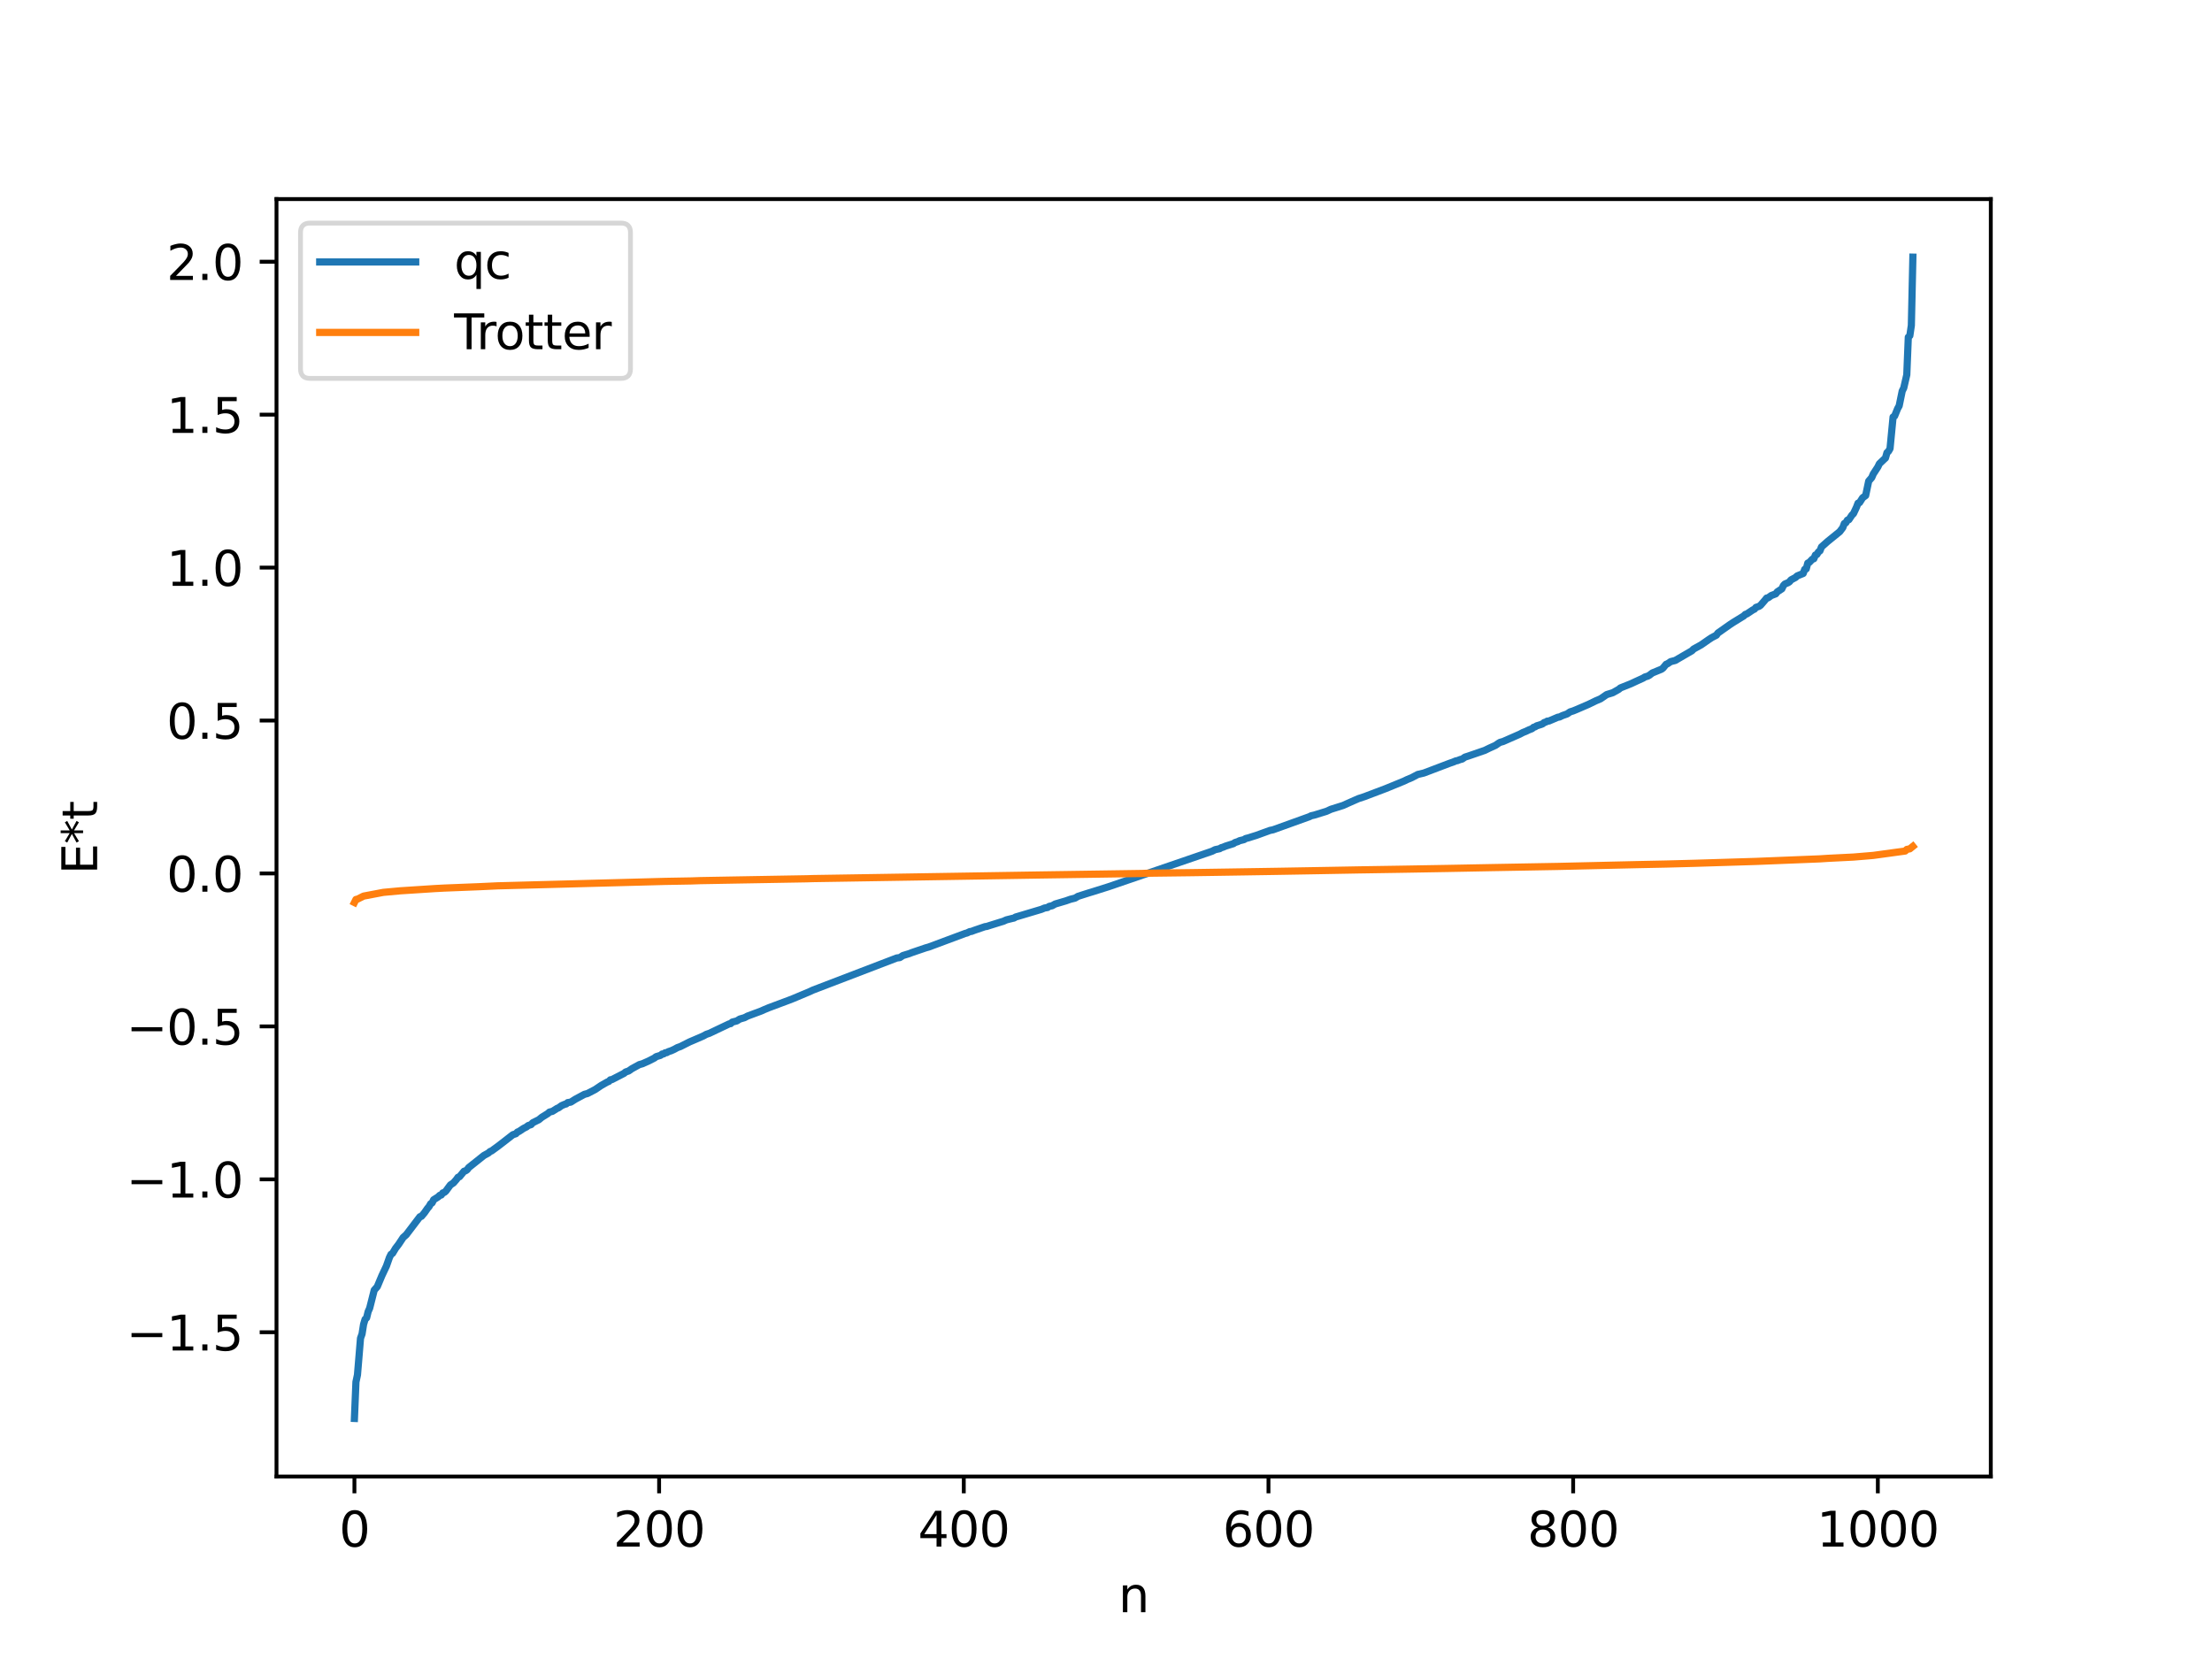 <?xml version="1.0" encoding="utf-8" standalone="no"?>
<!DOCTYPE svg PUBLIC "-//W3C//DTD SVG 1.1//EN"
  "http://www.w3.org/Graphics/SVG/1.1/DTD/svg11.dtd">
<svg xmlns:xlink="http://www.w3.org/1999/xlink" width="460.8pt" height="345.6pt" viewBox="0 0 460.8 345.6" xmlns="http://www.w3.org/2000/svg" version="1.1">
 <defs>
  <style type="text/css">*{stroke-linejoin: round; stroke-linecap: butt}</style>
 </defs>
 <g id="figure_1">
  <g id="patch_1">
   <path d="M 0 345.6 
L 460.8 345.6 
L 460.8 0 
L 0 0 
z
" style="fill: #ffffff"/>
  </g>
  <g id="axes_1">
   <g id="patch_2">
    <path d="M 57.6 307.584 
L 414.72 307.584 
L 414.72 41.472 
L 57.6 41.472 
z
" style="fill: #ffffff"/>
   </g>
   <g id="matplotlib.axis_1">
    <g id="xtick_1">
     <g id="line2d_1">
      <defs>
       <path id="mf73b3d98f4" d="M 0 0 
L 0 3.5 
" style="stroke: #000000; stroke-width: 0.8"/>
      </defs>
      <g>
       <use xlink:href="#mf73b3d98f4" x="73.833" y="307.584" style="stroke: #000000; stroke-width: 0.8"/>
      </g>
     </g>
     <g id="text_1">
      <!-- 0 -->
      <g transform="translate(70.651 322.182) scale(0.1 -0.1)">
       <defs>
        <path id="DejaVuSans-30" d="M 2034 4250 
Q 1547 4250 1301 3770 
Q 1056 3291 1056 2328 
Q 1056 1369 1301 889 
Q 1547 409 2034 409 
Q 2525 409 2770 889 
Q 3016 1369 3016 2328 
Q 3016 3291 2770 3770 
Q 2525 4250 2034 4250 
z
M 2034 4750 
Q 2819 4750 3233 4129 
Q 3647 3509 3647 2328 
Q 3647 1150 3233 529 
Q 2819 -91 2034 -91 
Q 1250 -91 836 529 
Q 422 1150 422 2328 
Q 422 3509 836 4129 
Q 1250 4750 2034 4750 
z
" transform="scale(0.016)"/>
       </defs>
       <use xlink:href="#DejaVuSans-30"/>
      </g>
     </g>
    </g>
    <g id="xtick_2">
     <g id="line2d_2">
      <g>
       <use xlink:href="#mf73b3d98f4" x="137.304" y="307.584" style="stroke: #000000; stroke-width: 0.8"/>
      </g>
     </g>
     <g id="text_2">
      <!-- 200 -->
      <g transform="translate(127.76 322.182) scale(0.1 -0.1)">
       <defs>
        <path id="DejaVuSans-32" d="M 1228 531 
L 3431 531 
L 3431 0 
L 469 0 
L 469 531 
Q 828 903 1448 1529 
Q 2069 2156 2228 2338 
Q 2531 2678 2651 2914 
Q 2772 3150 2772 3378 
Q 2772 3750 2511 3984 
Q 2250 4219 1831 4219 
Q 1534 4219 1204 4116 
Q 875 4013 500 3803 
L 500 4441 
Q 881 4594 1212 4672 
Q 1544 4750 1819 4750 
Q 2544 4750 2975 4387 
Q 3406 4025 3406 3419 
Q 3406 3131 3298 2873 
Q 3191 2616 2906 2266 
Q 2828 2175 2409 1742 
Q 1991 1309 1228 531 
z
" transform="scale(0.016)"/>
       </defs>
       <use xlink:href="#DejaVuSans-32"/>
       <use xlink:href="#DejaVuSans-30" x="63.623"/>
       <use xlink:href="#DejaVuSans-30" x="127.246"/>
      </g>
     </g>
    </g>
    <g id="xtick_3">
     <g id="line2d_3">
      <g>
       <use xlink:href="#mf73b3d98f4" x="200.775" y="307.584" style="stroke: #000000; stroke-width: 0.8"/>
      </g>
     </g>
     <g id="text_3">
      <!-- 400 -->
      <g transform="translate(191.231 322.182) scale(0.1 -0.1)">
       <defs>
        <path id="DejaVuSans-34" d="M 2419 4116 
L 825 1625 
L 2419 1625 
L 2419 4116 
z
M 2253 4666 
L 3047 4666 
L 3047 1625 
L 3713 1625 
L 3713 1100 
L 3047 1100 
L 3047 0 
L 2419 0 
L 2419 1100 
L 313 1100 
L 313 1709 
L 2253 4666 
z
" transform="scale(0.016)"/>
       </defs>
       <use xlink:href="#DejaVuSans-34"/>
       <use xlink:href="#DejaVuSans-30" x="63.623"/>
       <use xlink:href="#DejaVuSans-30" x="127.246"/>
      </g>
     </g>
    </g>
    <g id="xtick_4">
     <g id="line2d_4">
      <g>
       <use xlink:href="#mf73b3d98f4" x="264.246" y="307.584" style="stroke: #000000; stroke-width: 0.8"/>
      </g>
     </g>
     <g id="text_4">
      <!-- 600 -->
      <g transform="translate(254.702 322.182) scale(0.1 -0.1)">
       <defs>
        <path id="DejaVuSans-36" d="M 2113 2584 
Q 1688 2584 1439 2293 
Q 1191 2003 1191 1497 
Q 1191 994 1439 701 
Q 1688 409 2113 409 
Q 2538 409 2786 701 
Q 3034 994 3034 1497 
Q 3034 2003 2786 2293 
Q 2538 2584 2113 2584 
z
M 3366 4563 
L 3366 3988 
Q 3128 4100 2886 4159 
Q 2644 4219 2406 4219 
Q 1781 4219 1451 3797 
Q 1122 3375 1075 2522 
Q 1259 2794 1537 2939 
Q 1816 3084 2150 3084 
Q 2853 3084 3261 2657 
Q 3669 2231 3669 1497 
Q 3669 778 3244 343 
Q 2819 -91 2113 -91 
Q 1303 -91 875 529 
Q 447 1150 447 2328 
Q 447 3434 972 4092 
Q 1497 4750 2381 4750 
Q 2619 4750 2861 4703 
Q 3103 4656 3366 4563 
z
" transform="scale(0.016)"/>
       </defs>
       <use xlink:href="#DejaVuSans-36"/>
       <use xlink:href="#DejaVuSans-30" x="63.623"/>
       <use xlink:href="#DejaVuSans-30" x="127.246"/>
      </g>
     </g>
    </g>
    <g id="xtick_5">
     <g id="line2d_5">
      <g>
       <use xlink:href="#mf73b3d98f4" x="327.717" y="307.584" style="stroke: #000000; stroke-width: 0.8"/>
      </g>
     </g>
     <g id="text_5">
      <!-- 800 -->
      <g transform="translate(318.173 322.182) scale(0.1 -0.1)">
       <defs>
        <path id="DejaVuSans-38" d="M 2034 2216 
Q 1584 2216 1326 1975 
Q 1069 1734 1069 1313 
Q 1069 891 1326 650 
Q 1584 409 2034 409 
Q 2484 409 2743 651 
Q 3003 894 3003 1313 
Q 3003 1734 2745 1975 
Q 2488 2216 2034 2216 
z
M 1403 2484 
Q 997 2584 770 2862 
Q 544 3141 544 3541 
Q 544 4100 942 4425 
Q 1341 4750 2034 4750 
Q 2731 4750 3128 4425 
Q 3525 4100 3525 3541 
Q 3525 3141 3298 2862 
Q 3072 2584 2669 2484 
Q 3125 2378 3379 2068 
Q 3634 1759 3634 1313 
Q 3634 634 3220 271 
Q 2806 -91 2034 -91 
Q 1263 -91 848 271 
Q 434 634 434 1313 
Q 434 1759 690 2068 
Q 947 2378 1403 2484 
z
M 1172 3481 
Q 1172 3119 1398 2916 
Q 1625 2713 2034 2713 
Q 2441 2713 2670 2916 
Q 2900 3119 2900 3481 
Q 2900 3844 2670 4047 
Q 2441 4250 2034 4250 
Q 1625 4250 1398 4047 
Q 1172 3844 1172 3481 
z
" transform="scale(0.016)"/>
       </defs>
       <use xlink:href="#DejaVuSans-38"/>
       <use xlink:href="#DejaVuSans-30" x="63.623"/>
       <use xlink:href="#DejaVuSans-30" x="127.246"/>
      </g>
     </g>
    </g>
    <g id="xtick_6">
     <g id="line2d_6">
      <g>
       <use xlink:href="#mf73b3d98f4" x="391.188" y="307.584" style="stroke: #000000; stroke-width: 0.8"/>
      </g>
     </g>
     <g id="text_6">
      <!-- 1000 -->
      <g transform="translate(378.463 322.182) scale(0.1 -0.1)">
       <defs>
        <path id="DejaVuSans-31" d="M 794 531 
L 1825 531 
L 1825 4091 
L 703 3866 
L 703 4441 
L 1819 4666 
L 2450 4666 
L 2450 531 
L 3481 531 
L 3481 0 
L 794 0 
L 794 531 
z
" transform="scale(0.016)"/>
       </defs>
       <use xlink:href="#DejaVuSans-31"/>
       <use xlink:href="#DejaVuSans-30" x="63.623"/>
       <use xlink:href="#DejaVuSans-30" x="127.246"/>
       <use xlink:href="#DejaVuSans-30" x="190.869"/>
      </g>
     </g>
    </g>
    <g id="text_7">
     <!-- n -->
     <g transform="translate(232.991 335.861) scale(0.1 -0.1)">
      <defs>
       <path id="DejaVuSans-6e" d="M 3513 2113 
L 3513 0 
L 2938 0 
L 2938 2094 
Q 2938 2591 2744 2837 
Q 2550 3084 2163 3084 
Q 1697 3084 1428 2787 
Q 1159 2491 1159 1978 
L 1159 0 
L 581 0 
L 581 3500 
L 1159 3500 
L 1159 2956 
Q 1366 3272 1645 3428 
Q 1925 3584 2291 3584 
Q 2894 3584 3203 3211 
Q 3513 2838 3513 2113 
z
" transform="scale(0.016)"/>
      </defs>
      <use xlink:href="#DejaVuSans-6e"/>
     </g>
    </g>
   </g>
   <g id="matplotlib.axis_2">
    <g id="ytick_1">
     <g id="line2d_7">
      <defs>
       <path id="m16d47f1ad0" d="M 0 0 
L -3.5 0 
" style="stroke: #000000; stroke-width: 0.8"/>
      </defs>
      <g>
       <use xlink:href="#m16d47f1ad0" x="57.6" y="277.535" style="stroke: #000000; stroke-width: 0.8"/>
      </g>
     </g>
     <g id="text_8">
      <!-- −1.5 -->
      <g transform="translate(26.317 281.334) scale(0.1 -0.1)">
       <defs>
        <path id="DejaVuSans-2212" d="M 678 2272 
L 4684 2272 
L 4684 1741 
L 678 1741 
L 678 2272 
z
" transform="scale(0.016)"/>
        <path id="DejaVuSans-2e" d="M 684 794 
L 1344 794 
L 1344 0 
L 684 0 
L 684 794 
z
" transform="scale(0.016)"/>
        <path id="DejaVuSans-35" d="M 691 4666 
L 3169 4666 
L 3169 4134 
L 1269 4134 
L 1269 2991 
Q 1406 3038 1543 3061 
Q 1681 3084 1819 3084 
Q 2600 3084 3056 2656 
Q 3513 2228 3513 1497 
Q 3513 744 3044 326 
Q 2575 -91 1722 -91 
Q 1428 -91 1123 -41 
Q 819 9 494 109 
L 494 744 
Q 775 591 1075 516 
Q 1375 441 1709 441 
Q 2250 441 2565 725 
Q 2881 1009 2881 1497 
Q 2881 1984 2565 2268 
Q 2250 2553 1709 2553 
Q 1456 2553 1204 2497 
Q 953 2441 691 2322 
L 691 4666 
z
" transform="scale(0.016)"/>
       </defs>
       <use xlink:href="#DejaVuSans-2212"/>
       <use xlink:href="#DejaVuSans-31" x="83.789"/>
       <use xlink:href="#DejaVuSans-2e" x="147.412"/>
       <use xlink:href="#DejaVuSans-35" x="179.199"/>
      </g>
     </g>
    </g>
    <g id="ytick_2">
     <g id="line2d_8">
      <g>
       <use xlink:href="#m16d47f1ad0" x="57.6" y="245.676" style="stroke: #000000; stroke-width: 0.8"/>
      </g>
     </g>
     <g id="text_9">
      <!-- −1.0 -->
      <g transform="translate(26.317 249.475) scale(0.1 -0.1)">
       <use xlink:href="#DejaVuSans-2212"/>
       <use xlink:href="#DejaVuSans-31" x="83.789"/>
       <use xlink:href="#DejaVuSans-2e" x="147.412"/>
       <use xlink:href="#DejaVuSans-30" x="179.199"/>
      </g>
     </g>
    </g>
    <g id="ytick_3">
     <g id="line2d_9">
      <g>
       <use xlink:href="#m16d47f1ad0" x="57.6" y="213.817" style="stroke: #000000; stroke-width: 0.8"/>
      </g>
     </g>
     <g id="text_10">
      <!-- −0.5 -->
      <g transform="translate(26.317 217.616) scale(0.1 -0.1)">
       <use xlink:href="#DejaVuSans-2212"/>
       <use xlink:href="#DejaVuSans-30" x="83.789"/>
       <use xlink:href="#DejaVuSans-2e" x="147.412"/>
       <use xlink:href="#DejaVuSans-35" x="179.199"/>
      </g>
     </g>
    </g>
    <g id="ytick_4">
     <g id="line2d_10">
      <g>
       <use xlink:href="#m16d47f1ad0" x="57.6" y="181.958" style="stroke: #000000; stroke-width: 0.8"/>
      </g>
     </g>
     <g id="text_11">
      <!-- 0.0 -->
      <g transform="translate(34.697 185.757) scale(0.1 -0.1)">
       <use xlink:href="#DejaVuSans-30"/>
       <use xlink:href="#DejaVuSans-2e" x="63.623"/>
       <use xlink:href="#DejaVuSans-30" x="95.41"/>
      </g>
     </g>
    </g>
    <g id="ytick_5">
     <g id="line2d_11">
      <g>
       <use xlink:href="#m16d47f1ad0" x="57.6" y="150.099" style="stroke: #000000; stroke-width: 0.8"/>
      </g>
     </g>
     <g id="text_12">
      <!-- 0.5 -->
      <g transform="translate(34.697 153.898) scale(0.1 -0.1)">
       <use xlink:href="#DejaVuSans-30"/>
       <use xlink:href="#DejaVuSans-2e" x="63.623"/>
       <use xlink:href="#DejaVuSans-35" x="95.41"/>
      </g>
     </g>
    </g>
    <g id="ytick_6">
     <g id="line2d_12">
      <g>
       <use xlink:href="#m16d47f1ad0" x="57.6" y="118.24" style="stroke: #000000; stroke-width: 0.8"/>
      </g>
     </g>
     <g id="text_13">
      <!-- 1.0 -->
      <g transform="translate(34.697 122.039) scale(0.1 -0.1)">
       <use xlink:href="#DejaVuSans-31"/>
       <use xlink:href="#DejaVuSans-2e" x="63.623"/>
       <use xlink:href="#DejaVuSans-30" x="95.41"/>
      </g>
     </g>
    </g>
    <g id="ytick_7">
     <g id="line2d_13">
      <g>
       <use xlink:href="#m16d47f1ad0" x="57.6" y="86.381" style="stroke: #000000; stroke-width: 0.8"/>
      </g>
     </g>
     <g id="text_14">
      <!-- 1.5 -->
      <g transform="translate(34.697 90.18) scale(0.1 -0.1)">
       <use xlink:href="#DejaVuSans-31"/>
       <use xlink:href="#DejaVuSans-2e" x="63.623"/>
       <use xlink:href="#DejaVuSans-35" x="95.41"/>
      </g>
     </g>
    </g>
    <g id="ytick_8">
     <g id="line2d_14">
      <g>
       <use xlink:href="#m16d47f1ad0" x="57.6" y="54.522" style="stroke: #000000; stroke-width: 0.8"/>
      </g>
     </g>
     <g id="text_15">
      <!-- 2.0 -->
      <g transform="translate(34.697 58.321) scale(0.1 -0.1)">
       <use xlink:href="#DejaVuSans-32"/>
       <use xlink:href="#DejaVuSans-2e" x="63.623"/>
       <use xlink:href="#DejaVuSans-30" x="95.41"/>
      </g>
     </g>
    </g>
    <g id="text_16">
     <!-- E*t -->
     <g transform="translate(20.238 182.148) rotate(-90) scale(0.1 -0.1)">
      <defs>
       <path id="DejaVuSans-45" d="M 628 4666 
L 3578 4666 
L 3578 4134 
L 1259 4134 
L 1259 2753 
L 3481 2753 
L 3481 2222 
L 1259 2222 
L 1259 531 
L 3634 531 
L 3634 0 
L 628 0 
L 628 4666 
z
" transform="scale(0.016)"/>
       <path id="DejaVuSans-2a" d="M 3009 3897 
L 1888 3291 
L 3009 2681 
L 2828 2375 
L 1778 3009 
L 1778 1831 
L 1422 1831 
L 1422 3009 
L 372 2375 
L 191 2681 
L 1313 3291 
L 191 3897 
L 372 4206 
L 1422 3572 
L 1422 4750 
L 1778 4750 
L 1778 3572 
L 2828 4206 
L 3009 3897 
z
" transform="scale(0.016)"/>
       <path id="DejaVuSans-74" d="M 1172 4494 
L 1172 3500 
L 2356 3500 
L 2356 3053 
L 1172 3053 
L 1172 1153 
Q 1172 725 1289 603 
Q 1406 481 1766 481 
L 2356 481 
L 2356 0 
L 1766 0 
Q 1100 0 847 248 
Q 594 497 594 1153 
L 594 3053 
L 172 3053 
L 172 3500 
L 594 3500 
L 594 4494 
L 1172 4494 
z
" transform="scale(0.016)"/>
      </defs>
      <use xlink:href="#DejaVuSans-45"/>
      <use xlink:href="#DejaVuSans-2a" x="63.184"/>
      <use xlink:href="#DejaVuSans-74" x="113.184"/>
     </g>
    </g>
   </g>
   <g id="line2d_15">
    <path d="M 73.833 295.488 
L 74.15 287.892 
L 74.467 286.405 
L 75.102 278.778 
L 75.42 277.901 
L 75.737 275.888 
L 76.054 274.834 
L 76.372 274.531 
L 76.689 273.24 
L 77.006 272.523 
L 77.958 268.758 
L 78.593 268.04 
L 79.545 265.763 
L 80.497 263.742 
L 81.132 261.949 
L 81.449 261.303 
L 81.767 261.106 
L 82.401 260.048 
L 83.036 259.223 
L 83.988 257.785 
L 84.623 257.226 
L 87.479 253.466 
L 87.796 253.386 
L 88.431 252.626 
L 89.066 251.716 
L 89.383 251.35 
L 89.7 250.782 
L 90.018 250.577 
L 90.335 249.932 
L 91.287 249.329 
L 91.605 249.01 
L 91.922 248.948 
L 92.239 248.505 
L 92.557 248.402 
L 92.874 248.134 
L 93.826 246.842 
L 94.461 246.421 
L 95.096 245.691 
L 95.413 245.247 
L 95.73 245.131 
L 96.682 243.982 
L 97 243.896 
L 97.317 243.673 
L 97.634 243.235 
L 99.221 241.971 
L 100.808 240.706 
L 101.76 240.183 
L 102.077 239.883 
L 102.395 239.762 
L 103.664 238.843 
L 105.251 237.621 
L 106.838 236.383 
L 107.472 236.175 
L 107.79 235.828 
L 108.107 235.705 
L 109.059 235.071 
L 109.694 234.752 
L 110.011 234.482 
L 110.646 234.271 
L 110.963 233.897 
L 111.915 233.421 
L 112.233 233.271 
L 112.867 232.751 
L 114.137 231.963 
L 114.454 231.67 
L 115.089 231.508 
L 116.041 230.903 
L 116.358 230.778 
L 116.993 230.322 
L 117.628 230.049 
L 117.945 229.973 
L 118.262 229.692 
L 118.897 229.596 
L 119.849 228.991 
L 121.753 227.966 
L 122.388 227.799 
L 123.975 226.976 
L 125.244 226.12 
L 126.514 225.4 
L 126.831 225.282 
L 127.148 224.945 
L 127.466 224.905 
L 130.005 223.596 
L 130.322 223.317 
L 130.957 223.102 
L 131.591 222.656 
L 133.178 221.78 
L 133.813 221.604 
L 135.082 221.042 
L 136.352 220.393 
L 136.669 220.13 
L 137.621 219.841 
L 137.939 219.569 
L 138.256 219.544 
L 138.573 219.313 
L 138.891 219.286 
L 139.208 219.091 
L 139.843 218.879 
L 140.477 218.586 
L 141.112 218.237 
L 141.747 218.01 
L 143.651 217.048 
L 144.603 216.644 
L 146.507 215.818 
L 147.142 215.469 
L 147.777 215.254 
L 151.902 213.293 
L 152.22 213.238 
L 152.537 212.921 
L 153.489 212.676 
L 154.124 212.282 
L 155.076 212.009 
L 155.71 211.676 
L 158.567 210.612 
L 159.201 210.326 
L 160.153 209.93 
L 164.279 208.388 
L 165.231 208.019 
L 168.722 206.549 
L 169.357 206.25 
L 186.811 199.566 
L 187.446 199.483 
L 188.081 199.062 
L 189.35 198.675 
L 189.985 198.43 
L 192.841 197.458 
L 193.476 197.281 
L 201.092 194.442 
L 201.41 194.37 
L 202.044 194.063 
L 202.362 194.034 
L 202.996 193.791 
L 205.218 193.031 
L 205.535 193.002 
L 206.17 192.796 
L 208.391 192.103 
L 209.026 191.912 
L 209.661 191.623 
L 210.93 191.309 
L 211.248 191.242 
L 211.565 191.034 
L 212.2 190.85 
L 216.96 189.427 
L 217.595 189.16 
L 218.229 189.051 
L 218.547 188.818 
L 219.181 188.681 
L 219.816 188.32 
L 222.038 187.666 
L 222.99 187.33 
L 223.942 187.096 
L 224.577 186.72 
L 226.798 186.012 
L 227.75 185.724 
L 230.924 184.723 
L 252.504 177.324 
L 253.139 177 
L 254.091 176.798 
L 254.408 176.585 
L 254.725 176.508 
L 255.36 176.244 
L 256.947 175.746 
L 257.264 175.519 
L 257.899 175.311 
L 258.216 175.139 
L 258.851 174.984 
L 259.168 174.9 
L 259.486 174.685 
L 260.12 174.527 
L 260.755 174.32 
L 261.707 174.027 
L 264.563 172.987 
L 265.198 172.86 
L 272.815 170.115 
L 273.132 169.941 
L 273.767 169.8 
L 276.305 169.02 
L 277.258 168.585 
L 279.796 167.787 
L 280.748 167.354 
L 282.97 166.373 
L 284.239 165.956 
L 288.682 164.272 
L 292.491 162.712 
L 293.125 162.401 
L 294.077 162.008 
L 295.347 161.336 
L 296.616 161.036 
L 302.011 158.988 
L 302.646 158.773 
L 303.281 158.506 
L 303.598 158.456 
L 304.233 158.206 
L 304.55 158.151 
L 305.185 157.718 
L 305.82 157.518 
L 309.31 156.316 
L 310.262 155.849 
L 311.532 155.276 
L 312.167 154.836 
L 312.484 154.646 
L 313.119 154.47 
L 316.61 152.937 
L 317.244 152.599 
L 317.879 152.345 
L 318.514 152.042 
L 319.148 151.798 
L 319.466 151.512 
L 319.783 151.425 
L 320.1 151.212 
L 321.053 150.91 
L 321.37 150.778 
L 321.687 150.509 
L 322.005 150.428 
L 322.322 150.224 
L 322.639 150.217 
L 324.543 149.406 
L 324.861 149.368 
L 325.496 149.062 
L 326.448 148.729 
L 327.082 148.295 
L 327.717 148.098 
L 328.352 147.838 
L 330.891 146.744 
L 332.477 145.975 
L 333.429 145.571 
L 334.699 144.697 
L 335.968 144.304 
L 337.238 143.59 
L 337.555 143.311 
L 339.777 142.424 
L 340.729 141.977 
L 342.315 141.254 
L 342.633 141.039 
L 343.267 140.845 
L 343.585 140.672 
L 344.22 140.186 
L 346.124 139.404 
L 346.441 139.164 
L 347.076 138.388 
L 347.393 138.262 
L 348.028 137.829 
L 348.98 137.586 
L 352.471 135.555 
L 352.788 135.219 
L 354.375 134.34 
L 355.962 133.237 
L 356.596 132.82 
L 357.548 132.325 
L 357.866 131.878 
L 360.405 130.092 
L 361.039 129.676 
L 363.261 128.309 
L 363.578 127.989 
L 363.896 127.893 
L 365.165 127.045 
L 365.482 126.904 
L 365.8 126.528 
L 366.434 126.314 
L 366.752 126.092 
L 367.704 124.991 
L 368.021 124.589 
L 368.339 124.531 
L 368.973 124.066 
L 369.925 123.706 
L 370.243 123.286 
L 371.195 122.665 
L 371.512 121.986 
L 371.829 121.655 
L 372.464 121.397 
L 372.781 121.194 
L 373.099 120.8 
L 374.051 120.296 
L 374.368 119.981 
L 375.638 119.467 
L 375.955 118.601 
L 376.272 118.513 
L 376.59 117.302 
L 376.907 117.16 
L 377.542 116.491 
L 377.859 116.398 
L 378.177 115.621 
L 378.494 115.503 
L 378.811 114.977 
L 379.129 114.752 
L 379.446 113.939 
L 380.715 112.809 
L 383.254 110.752 
L 383.889 109.914 
L 384.206 109.056 
L 384.524 108.904 
L 384.841 108.358 
L 385.158 108.255 
L 385.793 107.304 
L 386.11 107.002 
L 386.745 105.647 
L 387.062 104.817 
L 387.38 104.701 
L 388.015 103.701 
L 388.649 103.229 
L 389.284 100.219 
L 389.919 99.489 
L 390.236 98.74 
L 391.188 97.279 
L 391.505 96.613 
L 392.458 95.703 
L 392.775 95.414 
L 393.092 94.301 
L 393.41 94.012 
L 393.727 93.458 
L 394.362 86.869 
L 394.679 86.675 
L 395.314 85.114 
L 395.631 84.547 
L 396.266 81.461 
L 396.583 80.828 
L 397.218 78.076 
L 397.535 70.235 
L 397.853 69.933 
L 398.17 67.787 
L 398.487 53.568 
L 398.487 53.568 
" clip-path="url(#p10f7933b25)" style="fill: none; stroke: #1f77b4; stroke-width: 1.5; stroke-linecap: square"/>
   </g>
   <g id="line2d_16">
    <path d="M 73.833 188.011 
L 74.15 187.374 
L 74.467 187.312 
L 75.737 186.674 
L 79.862 185.894 
L 83.353 185.574 
L 90.653 185.102 
L 92.557 185.002 
L 99.856 184.713 
L 103.664 184.535 
L 138.573 183.61 
L 143.968 183.515 
L 145.872 183.451 
L 153.172 183.322 
L 157.297 183.251 
L 168.087 183.065 
L 169.357 183.026 
L 216.643 182.274 
L 237.905 181.96 
L 239.175 181.906 
L 248.378 181.789 
L 255.043 181.688 
L 263.611 181.554 
L 266.785 181.503 
L 275.036 181.36 
L 283.287 181.211 
L 290.904 181.092 
L 293.125 181.056 
L 301.694 180.91 
L 310.897 180.736 
L 324.543 180.493 
L 341.046 180.117 
L 347.076 179.994 
L 352.788 179.846 
L 365.8 179.448 
L 379.129 178.915 
L 380.715 178.811 
L 386.11 178.541 
L 389.284 178.278 
L 390.236 178.197 
L 396.9 177.283 
L 397.218 176.949 
L 397.853 176.826 
L 398.487 176.312 
L 398.487 176.312 
" clip-path="url(#p10f7933b25)" style="fill: none; stroke: #ff7f0e; stroke-width: 1.5; stroke-linecap: square"/>
   </g>
   <g id="patch_3">
    <path d="M 57.6 307.584 
L 57.6 41.472 
" style="fill: none; stroke: #000000; stroke-width: 0.8; stroke-linejoin: miter; stroke-linecap: square"/>
   </g>
   <g id="patch_4">
    <path d="M 414.72 307.584 
L 414.72 41.472 
" style="fill: none; stroke: #000000; stroke-width: 0.8; stroke-linejoin: miter; stroke-linecap: square"/>
   </g>
   <g id="patch_5">
    <path d="M 57.6 307.584 
L 414.72 307.584 
" style="fill: none; stroke: #000000; stroke-width: 0.8; stroke-linejoin: miter; stroke-linecap: square"/>
   </g>
   <g id="patch_6">
    <path d="M 57.6 41.472 
L 414.72 41.472 
" style="fill: none; stroke: #000000; stroke-width: 0.8; stroke-linejoin: miter; stroke-linecap: square"/>
   </g>
   <g id="legend_1">
    <g id="patch_7">
     <path d="M 64.6 78.828 
L 129.342 78.828 
Q 131.342 78.828 131.342 76.828 
L 131.342 48.472 
Q 131.342 46.472 129.342 46.472 
L 64.6 46.472 
Q 62.6 46.472 62.6 48.472 
L 62.6 76.828 
Q 62.6 78.828 64.6 78.828 
z
" style="fill: #ffffff; opacity: 0.8; stroke: #cccccc; stroke-linejoin: miter"/>
    </g>
    <g id="line2d_17">
     <path d="M 66.6 54.57 
L 76.6 54.57 
L 86.6 54.57 
" style="fill: none; stroke: #1f77b4; stroke-width: 1.5; stroke-linecap: square"/>
    </g>
    <g id="text_17">
     <!-- qc -->
     <g transform="translate(94.6 58.07) scale(0.1 -0.1)">
      <defs>
       <path id="DejaVuSans-71" d="M 947 1747 
Q 947 1113 1208 752 
Q 1469 391 1925 391 
Q 2381 391 2643 752 
Q 2906 1113 2906 1747 
Q 2906 2381 2643 2742 
Q 2381 3103 1925 3103 
Q 1469 3103 1208 2742 
Q 947 2381 947 1747 
z
M 2906 525 
Q 2725 213 2448 61 
Q 2172 -91 1784 -91 
Q 1150 -91 751 415 
Q 353 922 353 1747 
Q 353 2572 751 3078 
Q 1150 3584 1784 3584 
Q 2172 3584 2448 3432 
Q 2725 3281 2906 2969 
L 2906 3500 
L 3481 3500 
L 3481 -1331 
L 2906 -1331 
L 2906 525 
z
" transform="scale(0.016)"/>
       <path id="DejaVuSans-63" d="M 3122 3366 
L 3122 2828 
Q 2878 2963 2633 3030 
Q 2388 3097 2138 3097 
Q 1578 3097 1268 2742 
Q 959 2388 959 1747 
Q 959 1106 1268 751 
Q 1578 397 2138 397 
Q 2388 397 2633 464 
Q 2878 531 3122 666 
L 3122 134 
Q 2881 22 2623 -34 
Q 2366 -91 2075 -91 
Q 1284 -91 818 406 
Q 353 903 353 1747 
Q 353 2603 823 3093 
Q 1294 3584 2113 3584 
Q 2378 3584 2631 3529 
Q 2884 3475 3122 3366 
z
" transform="scale(0.016)"/>
      </defs>
      <use xlink:href="#DejaVuSans-71"/>
      <use xlink:href="#DejaVuSans-63" x="63.477"/>
     </g>
    </g>
    <g id="line2d_18">
     <path d="M 66.6 69.249 
L 76.6 69.249 
L 86.6 69.249 
" style="fill: none; stroke: #ff7f0e; stroke-width: 1.5; stroke-linecap: square"/>
    </g>
    <g id="text_18">
     <!-- Trotter -->
     <g transform="translate(94.6 72.749) scale(0.1 -0.1)">
      <defs>
       <path id="DejaVuSans-54" d="M -19 4666 
L 3928 4666 
L 3928 4134 
L 2272 4134 
L 2272 0 
L 1638 0 
L 1638 4134 
L -19 4134 
L -19 4666 
z
" transform="scale(0.016)"/>
       <path id="DejaVuSans-72" d="M 2631 2963 
Q 2534 3019 2420 3045 
Q 2306 3072 2169 3072 
Q 1681 3072 1420 2755 
Q 1159 2438 1159 1844 
L 1159 0 
L 581 0 
L 581 3500 
L 1159 3500 
L 1159 2956 
Q 1341 3275 1631 3429 
Q 1922 3584 2338 3584 
Q 2397 3584 2469 3576 
Q 2541 3569 2628 3553 
L 2631 2963 
z
" transform="scale(0.016)"/>
       <path id="DejaVuSans-6f" d="M 1959 3097 
Q 1497 3097 1228 2736 
Q 959 2375 959 1747 
Q 959 1119 1226 758 
Q 1494 397 1959 397 
Q 2419 397 2687 759 
Q 2956 1122 2956 1747 
Q 2956 2369 2687 2733 
Q 2419 3097 1959 3097 
z
M 1959 3584 
Q 2709 3584 3137 3096 
Q 3566 2609 3566 1747 
Q 3566 888 3137 398 
Q 2709 -91 1959 -91 
Q 1206 -91 779 398 
Q 353 888 353 1747 
Q 353 2609 779 3096 
Q 1206 3584 1959 3584 
z
" transform="scale(0.016)"/>
       <path id="DejaVuSans-65" d="M 3597 1894 
L 3597 1613 
L 953 1613 
Q 991 1019 1311 708 
Q 1631 397 2203 397 
Q 2534 397 2845 478 
Q 3156 559 3463 722 
L 3463 178 
Q 3153 47 2828 -22 
Q 2503 -91 2169 -91 
Q 1331 -91 842 396 
Q 353 884 353 1716 
Q 353 2575 817 3079 
Q 1281 3584 2069 3584 
Q 2775 3584 3186 3129 
Q 3597 2675 3597 1894 
z
M 3022 2063 
Q 3016 2534 2758 2815 
Q 2500 3097 2075 3097 
Q 1594 3097 1305 2825 
Q 1016 2553 972 2059 
L 3022 2063 
z
" transform="scale(0.016)"/>
      </defs>
      <use xlink:href="#DejaVuSans-54"/>
      <use xlink:href="#DejaVuSans-72" x="46.334"/>
      <use xlink:href="#DejaVuSans-6f" x="85.197"/>
      <use xlink:href="#DejaVuSans-74" x="146.379"/>
      <use xlink:href="#DejaVuSans-74" x="185.588"/>
      <use xlink:href="#DejaVuSans-65" x="224.797"/>
      <use xlink:href="#DejaVuSans-72" x="286.32"/>
     </g>
    </g>
   </g>
  </g>
 </g>
 <defs>
  <clipPath id="p10f7933b25">
   <rect x="57.6" y="41.472" width="357.12" height="266.112"/>
  </clipPath>
 </defs>
</svg>
